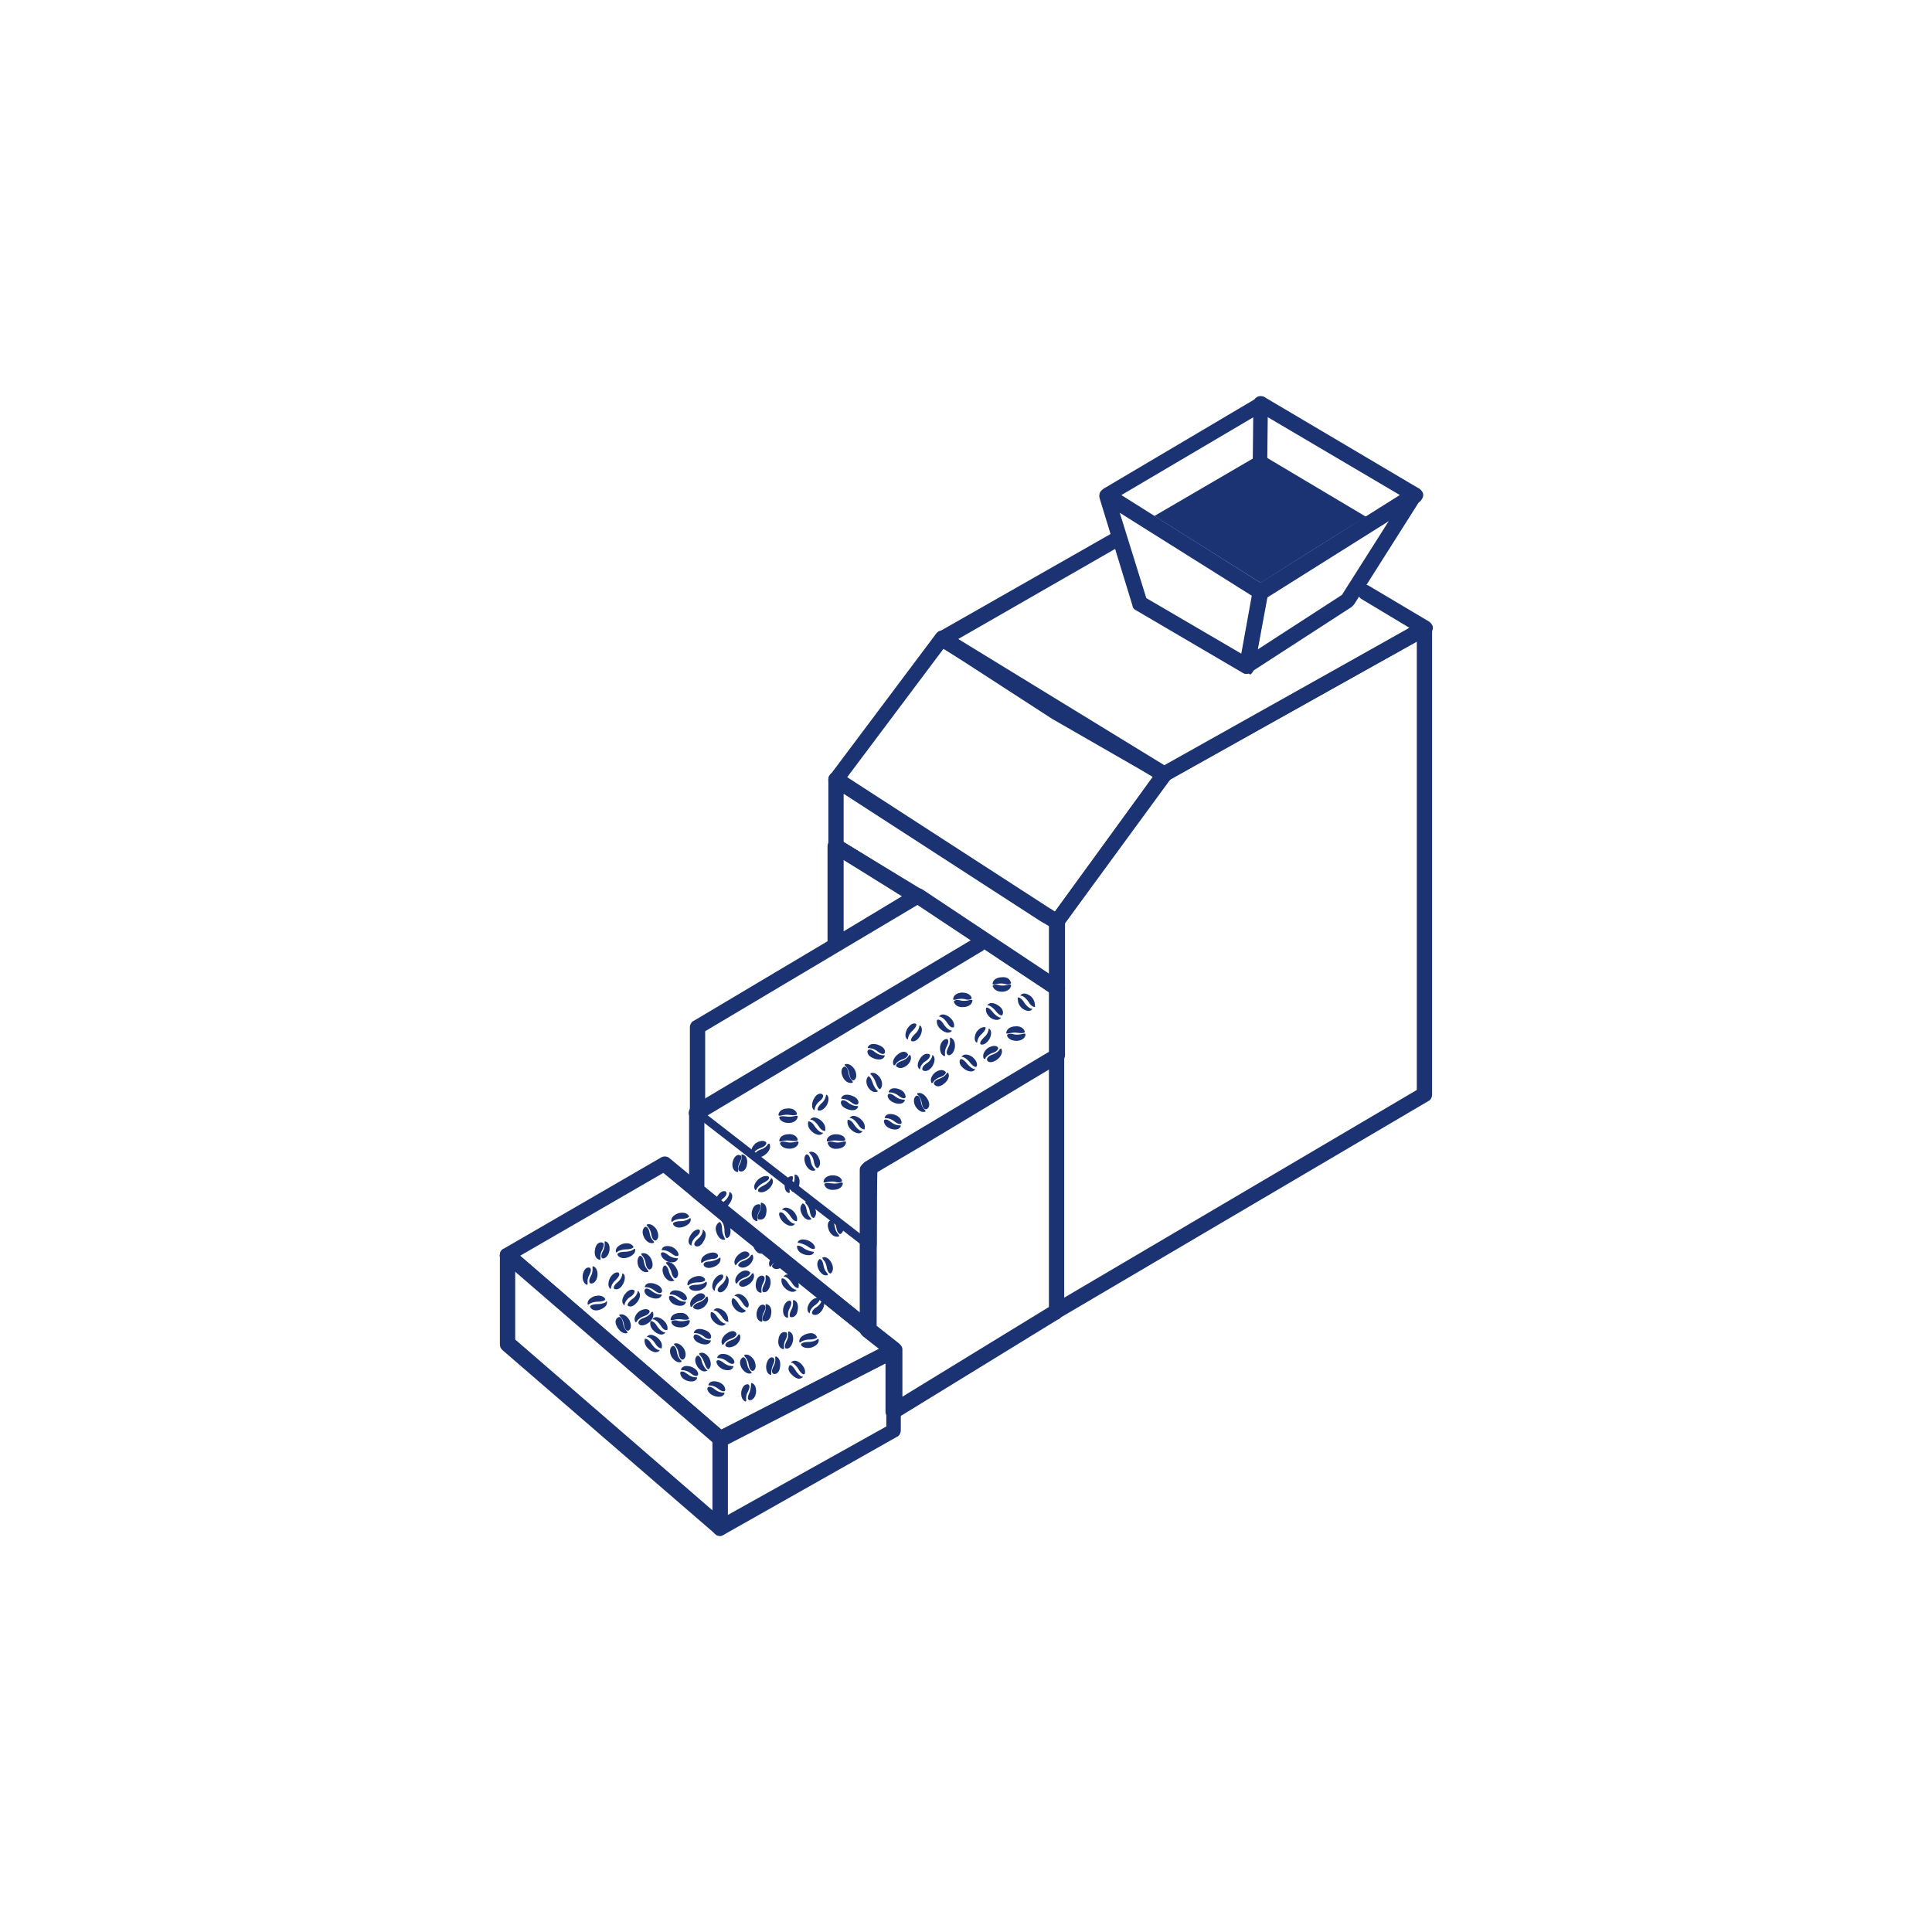 <?xml version="1.0" encoding="utf-8"?>
<!-- Generator: Adobe Illustrator 25.2.1, SVG Export Plug-In . SVG Version: 6.00 Build 0)  -->
<svg version="1.1" id="圖層_1" xmlns="http://www.w3.org/2000/svg" xmlns:xlink="http://www.w3.org/1999/xlink" x="0px" y="0px"
	 viewBox="0 0 240 240" style="enable-background:new 0 0 240 240;" xml:space="preserve">
<style type="text/css">
	.st0{fill:#1B3372;}
</style>
<g>
	<g>
		<path class="st0" d="M156.6,74.5c-0.2,0-0.3-0.1-0.5-0.2l-19.1-12c-0.3-0.2-0.4-0.5-0.4-0.8c0-0.3,0.2-0.6,0.5-0.8l19.1-11.3
			c0.3-0.2,0.7-0.2,1,0l19.1,11.3c0.3,0.2,0.5,0.5,0.5,0.8c0,0.3-0.2,0.6-0.4,0.8l-19.1,12C156.9,74.5,156.8,74.5,156.6,74.5z
			 M139.3,61.5l17.3,10.9l17.3-10.9l-17.3-10.2L139.3,61.5z"/>
	</g>
	<g>
		<path class="st0" d="M154.9,83.7c-0.2,0-0.3,0-0.5-0.1l-13.3-7.8c-0.2-0.1-0.4-0.3-0.4-0.5l-4.1-13.4c-0.1-0.4,0-0.8,0.3-1
			c0.3-0.2,0.8-0.3,1.1,0l19.1,12c0.3,0.2,0.5,0.6,0.4,1l-1.7,9.2c-0.1,0.3-0.3,0.6-0.5,0.7C155.1,83.6,155,83.7,154.9,83.7z
			 M142.4,74.3l11.8,6.9l1.3-7.2l-16.4-10.3L142.4,74.3z"/>
	</g>
	<g>
		<path class="st0" d="M154.9,83.7c-0.2,0-0.4,0-0.5-0.2c-0.3-0.2-0.5-0.6-0.4-1l1.7-9.2c0.1-0.3,0.2-0.5,0.4-0.6l19.1-12
			c0.4-0.2,0.9-0.2,1.2,0.1c0.3,0.3,0.4,0.8,0.1,1.2l-8.3,13.1c-0.1,0.1-0.2,0.2-0.3,0.3l-12.5,8.1C155.2,83.6,155,83.7,154.9,83.7z
			 M157.4,74.1l-1.2,6.6l10.5-6.8l5.9-9.3L157.4,74.1z"/>
	</g>
	<g>
		<path class="st0" d="M144.6,97.1c-0.2,0-0.3,0-0.5-0.1l-13.4-7.7l-14.2-9.2c-0.3-0.2-0.4-0.5-0.4-0.8c0-0.3,0.2-0.6,0.5-0.8
			l21.6-12.3c0.5-0.3,1-0.1,1.3,0.3c0.3,0.5,0.1,1-0.3,1.3l-20.2,11.6l12.9,8.4l12.8,7.4L175.1,78l-6-3.6c-0.4-0.3-0.6-0.8-0.3-1.3
			c0.3-0.4,0.9-0.6,1.3-0.3l7.4,4.4c0.3,0.2,0.5,0.5,0.5,0.8c0,0.3-0.2,0.6-0.4,0.8L145.1,97C144.9,97.1,144.8,97.1,144.6,97.1z"/>
	</g>
	<g>
		<path class="st0" d="M131.3,115.5c-0.2,0-0.4-0.1-0.5-0.2l-27.5-17.7c-0.2-0.1-0.4-0.4-0.4-0.6c0-0.3,0-0.5,0.2-0.7l13.2-17.6
			c0.3-0.4,0.8-0.5,1.3-0.2l27.6,16.9c0.2,0.1,0.4,0.4,0.4,0.6s0,0.5-0.2,0.8L132,115.1C131.8,115.4,131.5,115.5,131.3,115.5z
			 M105.2,96.6l25.8,16.7l12.2-16.8l-26-15.9L105.2,96.6z"/>
	</g>
	<g>
		<path class="st0" d="M112,111.1c-0.2,0-0.3-0.1-0.5-0.1l-8.2-5.1c-0.3-0.2-0.4-0.5-0.4-0.8c0-0.2,0-0.3,0.1-0.5
			c0.3-0.4,0.9-0.6,1.3-0.3l8.2,5.1c0.3,0.2,0.4,0.5,0.4,0.8c0,0.2-0.1,0.3-0.1,0.5C112.6,110.9,112.3,111.1,112,111.1z"/>
	</g>
	<g>
		<path class="st0" d="M131.3,163.9c-0.2,0-0.3,0-0.5-0.1c-0.3-0.2-0.5-0.5-0.5-0.8v-48.4c0-0.2,0.1-0.4,0.2-0.6l13.4-18.4
			c0.1-0.1,0.2-0.2,0.3-0.3l32.3-18.1c0.1-0.1,0.3-0.1,0.5-0.1h0c0.5,0,0.9,0.4,0.9,0.9v58c0,0.3-0.2,0.7-0.5,0.8l-45.7,26.9
			C131.6,163.9,131.4,163.9,131.3,163.9z M132.2,114.8v46.4l43.8-25.8V79.7l-30.8,17.2L132.2,114.8z"/>
	</g>
	<g>
		<path class="st0" d="M131.3,123.8c-0.2,0-0.4-0.1-0.5-0.2l-17.3-11.5l-10.1-6.2c-0.3-0.2-0.5-0.5-0.5-0.8v-8.3
			c0-0.3,0.2-0.7,0.5-0.8c0.3-0.2,0.7-0.2,1,0l25.8,16.7l1.6,1c0.3,0.2,0.5,0.5,0.5,0.8v8.3c0,0.3-0.2,0.7-0.5,0.8
			C131.6,123.8,131.4,123.8,131.3,123.8z M104.8,104.6l9.7,5.9l15.9,10.6v-6l-1.2-0.7c0,0,0,0,0,0l-24.4-15.8V104.6z"/>
	</g>
	<g>
		<path class="st0" d="M103.8,118.3c-0.2,0-0.3,0-0.5-0.1c-0.3-0.2-0.5-0.5-0.5-0.8v-12.3c0-0.3,0.2-0.7,0.5-0.8
			c0.3-0.2,0.7-0.2,1,0l10.1,6.2c0.3,0.2,0.5,0.5,0.4,0.8c0,0.3-0.2,0.6-0.5,0.8l-10.1,6C104.2,118.2,104,118.3,103.8,118.3z
			 M104.8,106.8v8.9l7.3-4.4L104.8,106.8z"/>
	</g>
	<g>
		<path class="st0" d="M113.9,112.3c-0.2,0-0.3-0.1-0.5-0.1l-1.9-1.2c-0.3-0.2-0.4-0.5-0.4-0.8c0-0.2,0.1-0.3,0.1-0.5
			c0.3-0.4,0.9-0.6,1.3-0.3l1.9,1.2c0.3,0.2,0.4,0.5,0.4,0.8c0,0.2-0.1,0.3-0.1,0.5C114.6,112.1,114.2,112.3,113.9,112.3z"/>
	</g>
	<g>
		<path class="st0" d="M107.9,155.6c-0.5,0-0.9-0.4-0.9-0.9v-9.6c0-0.3,0.2-0.6,0.5-0.8l22.9-13.7v-7.3l-16.4-10.9l-26.4,15.7v10.1
			c0,0.5-0.4,0.9-1,0.9c-0.5,0-0.9-0.4-0.9-0.9v-10.6c0-0.3,0.2-0.7,0.5-0.8l27.4-16.3c0.3-0.2,0.7-0.2,1,0l17.3,11.5
			c0.3,0.2,0.4,0.5,0.4,0.8v8.3c0,0.3-0.2,0.6-0.5,0.8l-22.9,13.7v9C108.9,155.2,108.4,155.6,107.9,155.6z"/>
	</g>
	<g>
		<path class="st0" d="M89.5,190.8c-0.2,0-0.5-0.1-0.6-0.2l-26.5-22.9c-0.2-0.2-0.3-0.4-0.3-0.7v-11c0-0.4,0.2-0.7,0.6-0.9
			s0.7-0.1,1,0.1L90.1,178c0.2,0.2,0.3,0.4,0.3,0.7v11.1c0,0.4-0.2,0.7-0.6,0.9C89.8,190.7,89.6,190.8,89.5,190.8z M64,166.4
			l24.6,21.3v-8.6L64,157.9C64,157.9,64,166.4,64,166.4z"/>
	</g>
	<g>
		<path class="st0" d="M111,176.3c-0.2,0-0.3,0-0.5-0.1c-0.3-0.2-0.5-0.5-0.5-0.8v-7.2l-2.8-2.2c-0.2-0.2-0.4-0.4-0.4-0.7v-20
			c0-0.3,0.2-0.6,0.5-0.8l23.3-13.9c0.3-0.2,0.7-0.2,1,0s0.5,0.5,0.5,0.8V163c0,0.3-0.2,0.6-0.5,0.8l-20.2,12.4
			C111.4,176.2,111.2,176.3,111,176.3z M108.9,164.7l2.8,2.2c0.2,0.2,0.4,0.4,0.4,0.7v5.9l18.3-11.2v-29.5l-15.8,9.5l0,0l-5.6,3.3
			C108.9,145.7,108.9,164.7,108.9,164.7z M114,141.5L114,141.5L114,141.5z"/>
	</g>
	<g>
		<path class="st0" d="M107.9,166.1c-0.2,0-0.4-0.1-0.6-0.2l-21.4-17.3c-0.2-0.2-0.3-0.4-0.3-0.7v-9.6c0-0.5,0.4-0.9,1-0.9
			c0.5,0,0.9,0.4,0.9,0.9v9.1l19.5,15.8v-8.5c0-0.5,0.4-0.9,0.9-0.9c0.5,0,0.9,0.4,0.9,0.9v10.5c0,0.4-0.2,0.7-0.5,0.9
			C108.2,166.1,108.1,166.1,107.9,166.1z"/>
	</g>
	<g>
		<path class="st0" d="M89.5,179.7c-0.2,0-0.5-0.1-0.6-0.2l-26.5-22.9c-0.2-0.2-0.4-0.5-0.3-0.8c0-0.3,0.2-0.6,0.5-0.7l19.5-11.3
			c0.3-0.2,0.8-0.2,1.1,0.1l8.1,6.7l17.3,13.9l0,0l3.1,2.5c0.2,0.2,0.4,0.5,0.3,0.8c0,0.3-0.2,0.6-0.5,0.8l-21.6,11.1
			C89.8,179.7,89.6,179.7,89.5,179.7z M64.6,156l25,21.6l19.7-10.1L90,152l-7.6-6.3L64.6,156z"/>
	</g>
	<g>
		<path class="st0" d="M89.5,190.8c-0.2,0-0.3,0-0.5-0.1c-0.3-0.2-0.5-0.5-0.5-0.8v-11.1c0-0.4,0.2-0.7,0.5-0.9l18.4-9.4l0,0
			l3.1-1.6c0.3-0.1,0.7-0.1,0.9,0s0.5,0.5,0.5,0.8v10c0,0.3-0.2,0.7-0.5,0.8L90,190.6C89.8,190.7,89.6,190.8,89.5,190.8z
			 M90.4,179.3v8.9l19.7-11v-7.9L90.4,179.3z"/>
	</g>
	<g>
		<path class="st0" d="M86.5,139.2c-0.3,0-0.6-0.2-0.8-0.5c-0.3-0.4-0.1-1,0.3-1.3l35.1-20.9c0.4-0.3,1-0.1,1.3,0.3
			c0.3,0.4,0.1,1-0.3,1.3L87,139.1C86.9,139.2,86.7,139.2,86.5,139.2z"/>
	</g>
	<g>
		<path class="st0" d="M156.5,60.4C156.5,60.4,156.5,60.4,156.5,60.4c-0.5,0-1-0.4-0.9-1l0.1-9.3c0-0.5,0.4-0.9,0.9-0.9c0,0,0,0,0,0
			c0.5,0,0.9,0.4,0.9,1l-0.1,9.3C157.5,60,157,60.4,156.5,60.4z"/>
	</g>
	<g>
		<path class="st0" d="M156.6,56.4l-13.2,7.7l13.2,8.3c0,0,10.4-6.6,13.1-8.2L156.6,56.4z"/>
	</g>
	<g>
		<g>
			<g>
				<path class="st0" d="M124.5,123.2c0,0,1,0,1.1-0.8c0-0.1-0.1-0.1-0.2-0.1c-0.1,0-0.6,0.2-1.2,0.1c-0.6-0.2-0.9,0-0.9,0.1
					C123.4,122.7,123.6,123.2,124.5,123.2z"/>
			</g>
			<g>
				<path class="st0" d="M124.4,121.4c0,0-1,0-1.1,0.8c0,0.1,0.1,0.1,0.2,0.1c0.1,0,0.6-0.2,1.2-0.1c0.6,0.2,0.9,0,0.9-0.1
					C125.5,121.8,125.3,121.3,124.4,121.4z"/>
			</g>
		</g>
		<g>
			<g>
				<path class="st0" d="M98.1,142.7c0,0,1,0,1.1-0.8c0-0.1-0.1-0.1-0.2-0.1c-0.1,0-0.5,0.2-1.2,0.1c-0.6-0.2-0.9,0-0.9,0.1
					C96.9,142.2,97.2,142.7,98.1,142.7z"/>
			</g>
			<g>
				<path class="st0" d="M97.9,140.9c0,0-1,0-1.1,0.8c0,0.1,0.1,0.1,0.2,0.1c0.1,0,0.5-0.2,1.2-0.1c0.6,0.1,0.9,0,0.9-0.1
					C99.1,141.4,98.8,140.8,97.9,140.9z"/>
			</g>
		</g>
		<g>
			<g>
				<path class="st0" d="M128.1,123.8c0,0-0.8-0.7-1.3-0.2c-0.1,0.1,0,0.1,0.1,0.1s0.5,0.2,0.9,0.8c0.3,0.5,0.6,0.6,0.8,0.6
					C128.5,125,128.7,124.4,128.1,123.8z"/>
			</g>
			<g>
				<path class="st0" d="M126.9,125.2c0,0,0.8,0.7,1.3,0.2c0.1-0.1,0-0.1-0.1-0.1s-0.5-0.2-0.9-0.8c-0.3-0.5-0.6-0.6-0.8-0.6
					C126.5,124.1,126.3,124.6,126.9,125.2z"/>
			</g>
		</g>
		<g>
			<g>
				<path class="st0" d="M102,139.2c0,0-0.8-0.7-1.3-0.2c-0.1,0.1,0,0.1,0.1,0.1c0.1,0,0.5,0.2,0.9,0.8c0.3,0.5,0.6,0.6,0.8,0.6
					C102.5,140.4,102.7,139.8,102,139.2z"/>
			</g>
			<g>
				<path class="st0" d="M100.9,140.6c0,0,0.8,0.7,1.3,0.2c0.1-0.1,0-0.1-0.1-0.1c-0.1,0-0.5-0.2-0.9-0.8c-0.3-0.5-0.6-0.6-0.8-0.6
					C100.4,139.5,100.2,140,100.9,140.6z"/>
			</g>
		</g>
		<g>
			<g>
				<path class="st0" d="M118.6,130.2c0,0,0.2-1-0.5-1.3c-0.1,0-0.1,0.1-0.1,0.1c0,0.1,0.1,0.6-0.2,1.1c-0.3,0.6-0.2,0.8-0.1,0.9
					C117.8,131.2,118.4,131.1,118.6,130.2z"/>
			</g>
			<g>
				<path class="st0" d="M116.8,129.9c0,0-0.2,1,0.5,1.3c0.1,0,0.1-0.1,0.1-0.1c0-0.1-0.1-0.6,0.2-1.1c0.3-0.6,0.2-0.8,0.1-0.9
					S117,129.1,116.8,129.9z"/>
			</g>
		</g>
		<g>
			<g>
				<path class="st0" d="M126.3,129.3c0,0,1,0,1.1-0.8c0-0.1-0.1-0.1-0.2-0.1c-0.1,0-0.6,0.2-1.2,0.1c-0.6-0.2-0.9,0-0.9,0.1
					C125.1,128.8,125.4,129.3,126.3,129.3z"/>
			</g>
			<g>
				<path class="st0" d="M126.1,127.5c0,0-1,0-1.1,0.8c0,0.1,0.1,0.1,0.2,0.1c0.1,0,0.6-0.2,1.2-0.1c0.6,0.1,0.9,0,0.9-0.1
					C127.3,128,127,127.4,126.1,127.5z"/>
			</g>
		</g>
		<g>
			<g>
				<path class="st0" d="M106.9,139c0,0-0.8-0.7-1.3-0.2c-0.1,0.1,0,0.1,0.1,0.1c0.1,0,0.5,0.2,0.9,0.8c0.3,0.5,0.6,0.6,0.8,0.6
					C107.4,140.1,107.6,139.6,106.9,139z"/>
			</g>
			<g>
				<path class="st0" d="M105.8,140.4c0,0,0.8,0.7,1.3,0.2c0.1-0.1,0-0.1-0.1-0.1c-0.1,0-0.5-0.2-0.9-0.8c-0.3-0.5-0.6-0.6-0.8-0.6
					C105.3,139.2,105.1,139.8,105.8,140.4z"/>
			</g>
		</g>
		<g>
			<g>
				<path class="st0" d="M104,142.7c0,0,1,0,1.1-0.8c0-0.1-0.1-0.1-0.2-0.1c-0.1,0-0.6,0.2-1.2,0.1c-0.6-0.2-0.9,0-0.9,0.1
					C102.9,142.2,103.1,142.8,104,142.7z"/>
			</g>
			<g>
				<path class="st0" d="M103.8,140.9c0,0-1,0-1.1,0.8c0,0.1,0.1,0.1,0.2,0.1c0.1,0,0.5-0.2,1.2-0.1c0.6,0.1,0.9,0,0.9-0.1
					C105,141.4,104.8,140.9,103.8,140.9z"/>
			</g>
		</g>
		<g>
			<g>
				<path class="st0" d="M98,139.5c0,0,1,0,1.1-0.8c0-0.1-0.1-0.1-0.2-0.1c-0.1,0-0.6,0.2-1.2,0.1c-0.6-0.1-0.9,0-0.9,0.1
					C96.8,139,97.1,139.5,98,139.5z"/>
			</g>
			<g>
				<path class="st0" d="M97.8,137.7c0,0-1,0-1.1,0.8c0,0.1,0.1,0.1,0.2,0.1c0.1,0,0.6-0.2,1.2-0.1c0.6,0.1,0.9,0,0.9-0.1
					C99,138.2,98.7,137.6,97.8,137.7z"/>
			</g>
		</g>
		<g>
			<g>
				<path class="st0" d="M103.6,147.8c0,0,1,0,1.1-0.8c0-0.1-0.1-0.1-0.2-0.1c-0.1,0-0.5,0.2-1.2,0.1c-0.6-0.1-0.9,0-0.9,0.1
					C102.4,147.3,102.7,147.9,103.6,147.8z"/>
			</g>
			<g>
				<path class="st0" d="M103.4,146c0,0-1,0-1.1,0.8c0,0.1,0.1,0.1,0.2,0.1c0.1,0,0.6-0.2,1.2-0.1c0.6,0.2,0.9,0,0.9-0.1
					C104.6,146.5,104.3,146,103.4,146z"/>
			</g>
		</g>
		<g>
			<g>
				<path class="st0" d="M119.7,125.1c0,0,1,0,1.1-0.8c0-0.1-0.1-0.1-0.2-0.1c-0.1,0-0.6,0.2-1.2,0.1c-0.6-0.2-0.9,0-0.9,0.1
					C118.5,124.6,118.8,125.2,119.7,125.1z"/>
			</g>
			<g>
				<path class="st0" d="M119.5,123.3c0,0-1,0-1.1,0.8c0,0.1,0.1,0.1,0.2,0.1c0.1,0,0.6-0.2,1.2-0.1c0.6,0.2,0.9,0,0.9-0.1
					C120.7,123.8,120.4,123.3,119.5,123.3z"/>
			</g>
		</g>
		<g>
			<g>
				<path class="st0" d="M116.9,127.9c0,0,0.8,0.7,1.3,0.2c0.1-0.1,0-0.1-0.1-0.1s-0.5-0.2-0.9-0.8c-0.3-0.5-0.6-0.6-0.8-0.5
					C116.4,126.7,116.2,127.3,116.9,127.9z"/>
			</g>
			<g>
				<path class="st0" d="M118,126.4c0,0-0.8-0.7-1.3-0.2c-0.1,0.1,0,0.1,0.1,0.1s0.5,0.2,0.9,0.8c0.3,0.5,0.6,0.6,0.8,0.5
					C118.5,127.6,118.7,127,118,126.4z"/>
			</g>
		</g>
		<g>
			<g>
				<path class="st0" d="M124,124.9c0,0-0.8-0.6-1.3-0.1c-0.1,0.1,0,0.1,0.1,0.1s0.5,0.2,0.9,0.7c0.4,0.5,0.7,0.6,0.8,0.5
					C124.6,126,124.8,125.4,124,124.9z"/>
			</g>
			<g>
				<path class="st0" d="M123,126.4c0,0,0.8,0.6,1.3,0.1c0.1-0.1,0-0.1-0.1-0.1s-0.5-0.2-0.9-0.7c-0.4-0.5-0.7-0.6-0.8-0.5
					C122.5,125.2,122.3,125.8,123,126.4z"/>
			</g>
		</g>
		<g>
			<g>
				<path class="st0" d="M120.8,131.3c0,0-0.8-0.6-1.3-0.1c-0.1,0.1,0,0.1,0.1,0.1c0.1,0,0.5,0.2,0.9,0.7c0.4,0.5,0.7,0.6,0.8,0.5
					C121.4,132.4,121.5,131.9,120.8,131.3z"/>
			</g>
			<g>
				<path class="st0" d="M119.8,132.8c0,0,0.8,0.6,1.3,0.1c0.1-0.1,0-0.1-0.1-0.1c-0.1,0-0.5-0.2-0.9-0.7c-0.4-0.5-0.7-0.6-0.8-0.5
					C119.2,131.7,119,132.2,119.8,132.8z"/>
			</g>
		</g>
		<g>
			<g>
				<path class="st0" d="M122.9,129.1c0,0,0.5-0.9,0-1.3c-0.1,0-0.1,0-0.1,0.1c0,0.1-0.1,0.6-0.6,1c-0.4,0.4-0.5,0.7-0.4,0.8
					C121.8,129.8,122.4,129.9,122.9,129.1z"/>
			</g>
			<g>
				<path class="st0" d="M121.3,128.2c0,0-0.5,0.9,0,1.3c0.1,0,0.1,0,0.1-0.1c0-0.1,0.1-0.6,0.6-1c0.4-0.4,0.5-0.7,0.4-0.8
					C122.3,127.6,121.8,127.5,121.3,128.2z"/>
			</g>
		</g>
		<g>
			<g>
				<path class="st0" d="M102.7,137.3c0,0,0.5-0.9,0-1.3c-0.1,0-0.1,0-0.1,0.1s-0.1,0.6-0.6,1c-0.4,0.4-0.5,0.7-0.4,0.8
					C101.6,138,102.2,138.1,102.7,137.3z"/>
			</g>
			<g>
				<path class="st0" d="M101.1,136.5c0,0-0.5,0.9,0,1.4c0.1,0,0.1,0,0.1-0.1c0-0.1,0.1-0.6,0.6-1c0.5-0.4,0.5-0.7,0.4-0.8
					C102.1,135.8,101.5,135.7,101.1,136.5z"/>
			</g>
		</g>
		<g>
			<g>
				<path class="st0" d="M114.3,128.7c0,0,0.5-0.9,0-1.3c-0.1,0-0.1,0-0.1,0.1c0,0.1-0.1,0.6-0.6,1c-0.4,0.4-0.5,0.7-0.4,0.8
					C113.3,129.4,113.8,129.5,114.3,128.7z"/>
			</g>
			<g>
				<path class="st0" d="M112.7,127.8c0,0-0.5,0.9,0,1.3c0.1,0,0.1,0,0.1-0.1c0-0.1,0.1-0.6,0.6-1c0.4-0.4,0.5-0.7,0.4-0.8
					C113.7,127.1,113.2,127,112.7,127.8z"/>
			</g>
		</g>
		<g>
			<g>
				<path class="st0" d="M105.8,136.1c0,0-1-0.4-1.3,0.3c0,0.1,0,0.1,0.1,0.1s0.6,0,1.1,0.4c0.5,0.4,0.8,0.4,0.9,0.2
					C106.7,137,106.7,136.4,105.8,136.1z"/>
			</g>
			<g>
				<path class="st0" d="M105.3,137.8c0,0,1,0.4,1.3-0.3c0-0.1,0-0.1-0.1-0.1s-0.6,0-1.1-0.4c-0.5-0.4-0.8-0.4-0.9-0.2
					C104.4,136.9,104.4,137.5,105.3,137.8z"/>
			</g>
		</g>
		<g>
			<g>
				<path class="st0" d="M104.7,133.8c0,0,0.4,0.9,1.2,0.7c0.1,0,0-0.1,0-0.2c-0.1-0.1-0.4-0.4-0.5-1s-0.3-0.8-0.5-0.8
					C104.7,132.5,104.3,133,104.7,133.8z"/>
			</g>
			<g>
				<path class="st0" d="M106.2,132.9c0,0-0.5-0.9-1.2-0.7c-0.1,0-0.1,0.1,0,0.2c0.1,0.1,0.4,0.4,0.5,1c0.1,0.6,0.3,0.8,0.5,0.8
					C106.2,134.2,106.6,133.8,106.2,132.9z"/>
			</g>
		</g>
		<g>
			<g>
				<path class="st0" d="M103,152.9c0,0,0.4,0.9,1.2,0.7c0.1,0,0-0.1,0-0.2c-0.1-0.1-0.4-0.4-0.5-1s-0.3-0.8-0.5-0.8
					C103,151.6,102.6,152,103,152.9z"/>
			</g>
			<g>
				<path class="st0" d="M104.6,152c0,0-0.5-0.9-1.2-0.7c-0.1,0-0.1,0.1,0,0.2c0.1,0.1,0.4,0.4,0.5,1c0.1,0.6,0.3,0.8,0.5,0.8
					C104.6,153.2,105,152.8,104.6,152z"/>
			</g>
		</g>
		<g>
			<g>
				<path class="st0" d="M114.3,131.5c0,0-0.6,0.8-0.1,1.3c0.1,0.1,0.1,0,0.1-0.1c0-0.1,0.2-0.6,0.7-0.9s0.6-0.7,0.5-0.8
					C115.4,130.9,114.8,130.7,114.3,131.5z"/>
			</g>
			<g>
				<path class="st0" d="M115.8,132.5c0,0,0.6-0.9,0.1-1.4c-0.1-0.1-0.1,0-0.1,0.1c0,0.1-0.2,0.6-0.7,0.9s-0.6,0.7-0.5,0.8
					C114.7,133.1,115.3,133.2,115.8,132.5z"/>
			</g>
		</g>
		<g>
			<g>
				<path class="st0" d="M109.1,129.8c0,0-1-0.4-1.3,0.3c0,0.1,0,0.1,0.1,0.1s0.6,0,1.1,0.4c0.5,0.4,0.8,0.4,0.9,0.2
					C110,130.7,110,130.1,109.1,129.8z"/>
			</g>
			<g>
				<path class="st0" d="M108.6,131.5c0,0,1,0.4,1.3-0.3c0-0.1,0-0.1-0.1-0.1s-0.6,0-1.1-0.4c-0.5-0.4-0.8-0.4-0.9-0.2
					C107.7,130.6,107.7,131.2,108.6,131.5z"/>
			</g>
		</g>
		<g>
			<g>
				<path class="st0" d="M111.7,135.3c0,0-1-0.4-1.3,0.3c0,0.1,0,0.1,0.1,0.1s0.6,0,1.1,0.4c0.5,0.4,0.8,0.4,0.9,0.2
					C112.5,136.2,112.5,135.6,111.7,135.3z"/>
			</g>
			<g>
				<path class="st0" d="M111.1,137c0,0,1,0.4,1.3-0.3c0-0.1,0-0.1-0.1-0.1s-0.6,0-1.1-0.4c-0.5-0.4-0.8-0.4-0.9-0.2
					C110.2,136.1,110.3,136.7,111.1,137z"/>
			</g>
		</g>
		<g>
			<g>
				<path class="st0" d="M111.2,138.5c0,0-1-0.4-1.3,0.3c0,0.1,0,0.1,0.1,0.1s0.6,0,1.1,0.4c0.5,0.4,0.8,0.4,0.9,0.2
					C112,139.4,112,138.8,111.2,138.5z"/>
			</g>
			<g>
				<path class="st0" d="M110.6,140.2c0,0,1,0.4,1.3-0.3c0-0.1,0-0.1-0.1-0.1s-0.6,0-1.1-0.4c-0.5-0.4-0.8-0.4-0.9-0.2
					C109.8,139.3,109.8,139.9,110.6,140.2z"/>
			</g>
		</g>
		<g>
			<g>
				<path class="st0" d="M115.2,136.5c0,0-0.5-0.9-1.2-0.7c-0.1,0-0.1,0.1,0,0.2c0.1,0.1,0.4,0.4,0.5,1s0.3,0.8,0.5,0.8
					C115.3,137.8,115.7,137.3,115.2,136.5z"/>
			</g>
			<g>
				<path class="st0" d="M113.7,137.4c0,0,0.5,0.9,1.2,0.7c0.1,0,0.1-0.1,0-0.2c-0.1-0.1-0.4-0.4-0.5-1s-0.3-0.8-0.5-0.8
					C113.7,136.1,113.3,136.6,113.7,137.4z"/>
			</g>
		</g>
		<g>
			<g>
				<path class="st0" d="M107.8,135c0,0,0.5,0.9,1.2,0.6c0.1,0,0.1-0.1,0-0.1c-0.1-0.1-0.4-0.4-0.6-1s-0.4-0.8-0.5-0.8
					C107.8,133.7,107.4,134.2,107.8,135z"/>
			</g>
			<g>
				<path class="st0" d="M109.4,134c0,0-0.5-0.9-1.2-0.7c-0.1,0-0.1,0.1,0,0.2c0.1,0.1,0.4,0.4,0.6,1s0.4,0.8,0.5,0.8
					C109.4,135.3,109.8,134.8,109.4,134z"/>
			</g>
		</g>
		<g>
			<g>
				<path class="st0" d="M82.4,164c0,0-0.8-0.7-1.3-0.2c-0.1,0.1,0,0.1,0.1,0.1c0.1,0,0.5,0.2,0.9,0.8c0.3,0.5,0.6,0.6,0.8,0.5
					C82.9,165.2,83.1,164.6,82.4,164z"/>
			</g>
			<g>
				<path class="st0" d="M81.3,165.4c0,0,0.8,0.7,1.3,0.2c0.1-0.1,0-0.1-0.1-0.1s-0.5-0.2-0.9-0.8c-0.3-0.5-0.6-0.6-0.8-0.6
					C80.8,164.3,80.6,164.8,81.3,165.4z"/>
			</g>
		</g>
		<g>
			<g>
				<path class="st0" d="M77.4,159.5c0,0,0.5-0.9,0-1.3c-0.1,0-0.1,0-0.1,0.1c0,0.1-0.1,0.6-0.6,1c-0.5,0.4-0.5,0.7-0.4,0.8
					C76.4,160.2,77,160.3,77.4,159.5z"/>
			</g>
			<g>
				<path class="st0" d="M75.8,158.7c0,0-0.5,0.9,0,1.4c0.1,0,0.1,0,0.1-0.1c0-0.1,0.1-0.6,0.6-1c0.4-0.4,0.5-0.7,0.4-0.8
					C76.9,158,76.3,157.9,75.8,158.7z"/>
			</g>
		</g>
		<g>
			<g>
				<path class="st0" d="M81.4,159.5c0,0-1-0.4-1.3,0.3c0,0.1,0,0.1,0.1,0.1s0.6,0,1.1,0.4c0.5,0.4,0.8,0.4,0.9,0.2
					C82.3,160.4,82.3,159.8,81.4,159.5z"/>
			</g>
			<g>
				<path class="st0" d="M80.9,161.2c0,0,1,0.4,1.3-0.3c0-0.1,0-0.1-0.1-0.1s-0.6,0-1.1-0.4c-0.5-0.4-0.8-0.4-0.9-0.2
					C80,160.3,80,160.9,80.9,161.2z"/>
			</g>
		</g>
		<g>
			<g>
				<path class="st0" d="M79.3,157.3c0,0,0.4,0.9,1.2,0.7c0.1,0,0-0.1,0-0.2c-0.1-0.1-0.4-0.4-0.5-1s-0.3-0.8-0.5-0.8
					C79.4,156,79,156.5,79.3,157.3z"/>
			</g>
			<g>
				<path class="st0" d="M80.9,156.4c0,0-0.4-0.9-1.2-0.7c-0.1,0,0,0.1,0,0.2c0.1,0.1,0.4,0.4,0.5,1s0.3,0.8,0.5,0.8
					C80.9,157.7,81.3,157.3,80.9,156.4z"/>
			</g>
		</g>
		<g>
			<g>
				<path class="st0" d="M80,153.7c0,0,0.4,0.9,1.2,0.7c0.1,0,0-0.1,0-0.2c-0.1-0.1-0.4-0.4-0.5-1s-0.3-0.8-0.5-0.8
					C80,152.4,79.6,152.9,80,153.7z"/>
			</g>
			<g>
				<path class="st0" d="M81.6,152.8c0,0-0.5-0.9-1.2-0.7c-0.1,0-0.1,0.1,0,0.2c0.1,0.1,0.4,0.4,0.5,1c0.1,0.6,0.3,0.8,0.5,0.8
					C81.6,154.1,82,153.7,81.6,152.8z"/>
			</g>
		</g>
		<g>
			<g>
				<path class="st0" d="M83.5,154.9c0,0-1-0.4-1.3,0.3c0,0.1,0,0.1,0.1,0.1s0.6,0,1.1,0.4c0.5,0.4,0.8,0.4,0.9,0.2
					C84.3,155.9,84.3,155.3,83.5,154.9z"/>
			</g>
			<g>
				<path class="st0" d="M82.9,156.7c0,0,1,0.4,1.3-0.3c0-0.1,0-0.1-0.1-0.1s-0.6,0-1.1-0.4c-0.5-0.4-0.8-0.4-0.9-0.2
					C82.1,155.8,82.1,156.3,82.9,156.7z"/>
			</g>
		</g>
		<g>
			<g>
				<path class="st0" d="M82.5,158.5c0,0,0.5,0.9,1.2,0.6c0.1,0,0.1-0.1,0-0.1c-0.1-0.1-0.4-0.4-0.6-1c-0.1-0.6-0.4-0.8-0.5-0.8
					C82.4,157.2,82.1,157.7,82.5,158.5z"/>
			</g>
			<g>
				<path class="st0" d="M84,157.5c0,0-0.5-0.9-1.2-0.7c-0.1,0-0.1,0.1,0,0.2c0.1,0.1,0.4,0.4,0.6,1c0.1,0.6,0.4,0.8,0.5,0.8
					C84.1,158.8,84.5,158.3,84,157.5z"/>
			</g>
		</g>
		<g>
			<g>
				<path class="st0" d="M111.5,131c0,0-0.8,0.6-0.5,1.3c0,0.1,0.1,0,0.2,0c0-0.1,0.3-0.5,0.9-0.7c0.6-0.2,0.7-0.5,0.7-0.6
					C112.7,130.7,112.2,130.4,111.5,131z"/>
			</g>
			<g>
				<path class="st0" d="M112.6,132.4c0,0,0.8-0.6,0.5-1.3c0-0.1-0.1,0-0.2,0c0,0.1-0.3,0.5-0.9,0.7c-0.6,0.2-0.7,0.5-0.7,0.6
					C111.4,132.6,111.9,132.9,112.6,132.4z"/>
			</g>
		</g>
		<g>
			<g>
				<path class="st0" d="M84.5,160.4c0,0-1-0.4-1.3,0.3c0,0.1,0,0.1,0.1,0.1s0.6,0,1.1,0.4c0.5,0.4,0.8,0.4,0.9,0.2
					C85.4,161.3,85.3,160.7,84.5,160.4z"/>
			</g>
			<g>
				<path class="st0" d="M83.9,162.1c0,0,1,0.4,1.3-0.3c0-0.1,0-0.1-0.1-0.1s-0.6,0-1.1-0.4c-0.5-0.4-0.8-0.4-0.9-0.2
					C83.1,161.2,83.1,161.8,83.9,162.1z"/>
			</g>
		</g>
		<g>
			<g>
				<path class="st0" d="M86.3,161c0,0-0.8,0.6-0.5,1.3c0,0.1,0.1,0,0.2,0c0-0.1,0.3-0.5,0.9-0.7c0.6-0.2,0.7-0.5,0.7-0.6
					C87.5,160.7,87,160.4,86.3,161z"/>
			</g>
			<g>
				<path class="st0" d="M87.4,162.4c0,0,0.8-0.6,0.5-1.3c0-0.1-0.1,0-0.2,0c0,0.1-0.3,0.5-0.9,0.7c-0.6,0.2-0.7,0.5-0.7,0.6
					C86.2,162.6,86.7,162.9,87.4,162.4z"/>
			</g>
		</g>
		<g>
			<g>
				<path class="st0" d="M81.7,166.2c0,0-0.8-0.7-1.3-0.2c-0.1,0.1,0,0.1,0.1,0.1s0.5,0.2,0.9,0.8c0.3,0.5,0.6,0.6,0.8,0.6
					C82.2,167.3,82.4,166.8,81.7,166.2z"/>
			</g>
			<g>
				<path class="st0" d="M80.6,167.6c0,0,0.8,0.7,1.3,0.2c0.1-0.1,0-0.1-0.1-0.1s-0.5-0.2-0.9-0.8c-0.3-0.5-0.6-0.6-0.8-0.6
					C80.1,166.4,79.9,167,80.6,167.6z"/>
			</g>
		</g>
		<g>
			<g>
				<path class="st0" d="M84.6,164.9c0,0,1,0,1.1-0.8c0-0.1-0.1-0.1-0.2-0.1c-0.1,0-0.6,0.2-1.2,0.1c-0.6-0.2-0.9,0-0.9,0.1
					C83.4,164.4,83.6,164.9,84.6,164.9z"/>
			</g>
			<g>
				<path class="st0" d="M84.4,163.1c0,0-1,0-1.1,0.8c0,0.1,0.1,0.1,0.2,0.1c0.1,0,0.5-0.2,1.2-0.1c0.6,0.1,0.9,0,0.9-0.1
					C85.5,163.6,85.3,163,84.4,163.1z"/>
			</g>
		</g>
		<g>
			<g>
				<path class="st0" d="M85.9,169.8c0,0-1-0.4-1.3,0.3c0,0.1,0,0.1,0.1,0.1s0.6,0,1.1,0.4c0.5,0.4,0.8,0.4,0.9,0.2
					C86.8,170.7,86.7,170.1,85.9,169.8z"/>
			</g>
			<g>
				<path class="st0" d="M85.3,171.5c0,0,1,0.4,1.3-0.3c0-0.1,0-0.1-0.1-0.1s-0.6,0-1.1-0.4c-0.5-0.4-0.8-0.4-0.9-0.2
					C84.5,170.6,84.5,171.2,85.3,171.5z"/>
			</g>
		</g>
		<g>
			<g>
				<path class="st0" d="M83.4,168.5c0,0,0.5,0.9,1.2,0.7c0.1,0,0.1-0.1,0-0.2c-0.1-0.1-0.4-0.4-0.5-1c-0.1-0.6-0.3-0.8-0.5-0.8
					C83.4,167.2,83,167.7,83.4,168.5z"/>
			</g>
			<g>
				<path class="st0" d="M85,167.6c0,0-0.5-0.9-1.2-0.7c-0.1,0-0.1,0.1,0,0.2c0.1,0.1,0.4,0.4,0.5,1c0.1,0.6,0.3,0.8,0.5,0.8
					C85,168.9,85.4,168.4,85,167.6z"/>
			</g>
		</g>
		<g>
			<g>
				<path class="st0" d="M100.6,161.8c0,0-0.6,0.8-0.1,1.3c0.1,0.1,0.1,0,0.1-0.1c0-0.1,0.2-0.6,0.7-0.9c0.5-0.4,0.6-0.7,0.5-0.8
					C101.7,161.2,101.1,161.1,100.6,161.8z"/>
			</g>
			<g>
				<path class="st0" d="M102.1,162.8c0,0,0.6-0.9,0.1-1.4c-0.1-0.1-0.1,0-0.1,0.1c0,0.1-0.2,0.6-0.7,0.9s-0.6,0.7-0.5,0.8
					C101,163.4,101.6,163.5,102.1,162.8z"/>
			</g>
		</g>
		<g>
			<g>
				<path class="st0" d="M87.5,165.2c0,0-1-0.4-1.3,0.3c0,0.1,0,0.1,0.1,0.1s0.6,0,1.1,0.4c0.5,0.4,0.8,0.4,0.9,0.2
					C88.4,166.1,88.4,165.5,87.5,165.2z"/>
			</g>
			<g>
				<path class="st0" d="M87,166.9c0,0,1,0.4,1.3-0.3c0-0.1,0-0.1-0.1-0.1s-0.6,0-1.1-0.4c-0.5-0.4-0.8-0.4-0.9-0.2
					C86.1,166,86.1,166.6,87,166.9z"/>
			</g>
		</g>
		<g>
			<g>
				<path class="st0" d="M90.4,168.3c0,0-1-0.4-1.3,0.3c0,0.1,0,0.1,0.1,0.1s0.6,0,1.1,0.4c0.5,0.4,0.8,0.4,0.9,0.2
					C91.3,169.2,91.2,168.7,90.4,168.3z"/>
			</g>
			<g>
				<path class="st0" d="M89.8,170.1c0,0,1,0.4,1.3-0.3c0-0.1,0-0.1-0.1-0.1s-0.6,0-1.1-0.4c-0.5-0.4-0.8-0.4-0.9-0.2
					C89,169.2,89,169.7,89.8,170.1z"/>
			</g>
		</g>
		<g>
			<g>
				<path class="st0" d="M89.3,171.7c0,0-1-0.4-1.3,0.3c0,0.1,0,0.1,0.1,0.1s0.6,0,1.1,0.4c0.5,0.4,0.8,0.4,0.9,0.2
					C90.1,172.6,90.1,172,89.3,171.7z"/>
			</g>
			<g>
				<path class="st0" d="M88.7,173.4c0,0,1,0.4,1.3-0.3c0-0.1,0-0.1-0.1-0.1s-0.6,0-1.1-0.4c-0.5-0.4-0.8-0.4-0.9-0.2
					C87.8,172.5,87.9,173.1,88.7,173.4z"/>
			</g>
		</g>
		<g>
			<g>
				<path class="st0" d="M93.7,169c0,0-0.5-0.9-1.2-0.7c-0.1,0,0,0.1,0,0.2c0.1,0.1,0.4,0.4,0.5,1c0.1,0.6,0.3,0.8,0.5,0.8
					C93.7,170.3,94.1,169.9,93.7,169z"/>
			</g>
			<g>
				<path class="st0" d="M92.1,169.9c0,0,0.5,0.9,1.2,0.7c0.1,0,0.1-0.1,0-0.2c-0.1-0.1-0.4-0.4-0.5-1s-0.3-0.8-0.5-0.8
					C92.1,168.7,91.7,169.1,92.1,169.9z"/>
			</g>
		</g>
		<g>
			<g>
				<path class="st0" d="M86.6,169.7c0,0,0.5,0.9,1.2,0.6c0.1,0,0.1-0.1,0-0.1c-0.1-0.1-0.4-0.4-0.6-1c-0.1-0.6-0.4-0.8-0.5-0.8
					C86.5,168.4,86.1,168.9,86.6,169.7z"/>
			</g>
			<g>
				<path class="st0" d="M88.1,168.7c0,0-0.5-0.9-1.2-0.6c-0.1,0,0,0.1,0,0.2c0.1,0.1,0.4,0.4,0.6,1s0.4,0.8,0.5,0.8
					C88.2,170,88.5,169.5,88.1,168.7z"/>
			</g>
		</g>
		<g>
			<g>
				<path class="st0" d="M90.2,165.7c0,0-0.8,0.6-0.5,1.3c0,0.1,0.1,0,0.2,0c0-0.1,0.3-0.5,0.9-0.7c0.6-0.2,0.7-0.5,0.7-0.6
					C91.4,165.4,91,165.1,90.2,165.7z"/>
			</g>
			<g>
				<path class="st0" d="M91.4,167.1c0,0,0.8-0.6,0.5-1.3c0-0.1-0.1,0-0.2,0c0,0.1-0.3,0.5-0.9,0.7c-0.6,0.2-0.7,0.5-0.7,0.6
					C90.1,167.3,90.6,167.6,91.4,167.1z"/>
			</g>
		</g>
		<g>
			<g>
				<path class="st0" d="M116.2,133.2c0,0-0.8,0.6-0.5,1.3c0,0.1,0.1,0,0.2,0c0-0.1,0.3-0.5,0.9-0.7c0.6-0.2,0.7-0.5,0.7-0.6
					C117.4,133,116.9,132.7,116.2,133.2z"/>
			</g>
			<g>
				<path class="st0" d="M117.3,134.6c0,0,0.8-0.6,0.5-1.3c0-0.1-0.1,0-0.2,0c0,0.1-0.3,0.5-0.9,0.7c-0.6,0.2-0.7,0.5-0.7,0.6
					C116.1,134.9,116.6,135.2,117.3,134.6z"/>
			</g>
		</g>
		<g>
			<g>
				<path class="st0" d="M96.9,169.8c0,0,0.2-1-0.5-1.3c-0.1,0-0.1,0.1-0.1,0.1c0,0.1,0.1,0.6-0.2,1.1c-0.3,0.6-0.2,0.8-0.1,0.9
					C96.2,170.8,96.8,170.7,96.9,169.8z"/>
			</g>
			<g>
				<path class="st0" d="M95.2,169.5c0,0-0.2,1,0.5,1.3c0.1,0,0.1-0.1,0.1-0.1c0-0.1,0-0.6,0.2-1.1c0.3-0.6,0.2-0.8,0.1-0.9
					C95.9,168.5,95.4,168.6,95.2,169.5z"/>
			</g>
		</g>
		<g>
			<g>
				<path class="st0" d="M93.9,173.1c0,0,0.2-1-0.5-1.3c-0.1,0-0.1,0.1-0.1,0.1c0,0.1,0,0.6-0.2,1.1c-0.3,0.6-0.2,0.8-0.1,0.9
					S93.7,174,93.9,173.1z"/>
			</g>
			<g>
				<path class="st0" d="M92.1,172.8c0,0-0.2,1,0.5,1.3c0.1,0,0.1-0.1,0.1-0.1c0-0.1-0.1-0.6,0.2-1.1c0.3-0.6,0.2-0.8,0.1-0.9
					S92.3,171.9,92.1,172.8z"/>
			</g>
		</g>
		<g>
			<g>
				<path class="st0" d="M77.6,160.8c0,0-0.6,0.8-0.1,1.3c0.1,0.1,0.1,0,0.1-0.1c0-0.1,0.2-0.6,0.7-0.9s0.6-0.7,0.5-0.8
					C78.7,160.2,78.2,160,77.6,160.8z"/>
			</g>
			<g>
				<path class="st0" d="M79.2,161.7c0,0,0.6-0.8,0.1-1.3c-0.1-0.1-0.1,0-0.1,0.1c0,0.1-0.2,0.6-0.7,0.9c-0.5,0.4-0.6,0.7-0.5,0.8
					C78.1,162.3,78.6,162.5,79.2,161.7z"/>
			</g>
		</g>
		<g>
			<g>
				<path class="st0" d="M78.2,164c0,0-0.5-0.9-1.2-0.7c-0.1,0-0.1,0.1,0,0.2c0.1,0.1,0.4,0.4,0.5,1c0.1,0.6,0.3,0.8,0.5,0.8
					C78.2,165.3,78.6,164.9,78.2,164z"/>
			</g>
			<g>
				<path class="st0" d="M76.7,164.9c0,0,0.5,0.9,1.2,0.7c0.1,0,0-0.1,0-0.2c-0.1-0.1-0.4-0.4-0.5-1c-0.1-0.6-0.3-0.8-0.5-0.8
					C76.6,163.7,76.2,164.1,76.7,164.9z"/>
			</g>
		</g>
		<g>
			<g>
				<path class="st0" d="M79.4,162.9c0,0-0.8,0.6-0.5,1.3c0,0.1,0.1,0,0.2,0c0-0.1,0.3-0.5,0.9-0.7c0.6-0.2,0.7-0.5,0.7-0.6
					C80.7,162.7,80.2,162.4,79.4,162.9z"/>
			</g>
			<g>
				<path class="st0" d="M80.6,164.3c0,0,0.8-0.6,0.5-1.3c0-0.1-0.1,0-0.2,0c0,0.1-0.3,0.5-0.9,0.7c-0.6,0.2-0.7,0.5-0.7,0.6
					C79.3,164.6,79.8,164.9,80.6,164.3z"/>
			</g>
		</g>
		<g>
			<g>
				<path class="st0" d="M122.7,130.2c0,0-0.8,0.6-0.5,1.3c0,0.1,0.1,0,0.2,0c0-0.1,0.3-0.5,0.9-0.7c0.6-0.2,0.7-0.5,0.7-0.6
					C124,130,123.5,129.7,122.7,130.2z"/>
			</g>
			<g>
				<path class="st0" d="M123.9,131.6c0,0,0.8-0.6,0.5-1.3c0-0.1-0.1,0-0.2,0c0,0.1-0.3,0.5-0.9,0.7c-0.6,0.2-0.7,0.5-0.7,0.6
					C122.6,131.9,123.1,132.2,123.9,131.6z"/>
			</g>
		</g>
		<g>
			<g>
				<path class="st0" d="M92.8,144.6c0,0,0.2-1-0.6-1.2c-0.1,0-0.1,0.1-0.1,0.1c0,0.1,0.1,0.6-0.2,1.1c-0.3,0.6-0.2,0.8,0,0.9
					S92.7,145.5,92.8,144.6z"/>
			</g>
			<g>
				<path class="st0" d="M91,144.4c0,0-0.2,1,0.6,1.2c0.1,0,0.1-0.1,0.1-0.1c0-0.1-0.1-0.6,0.2-1.1c0.3-0.6,0.2-0.9,0-0.9
					C91.7,143.4,91.2,143.5,91,144.4z"/>
			</g>
		</g>
		<g>
			<g>
				<path class="st0" d="M98.5,166.6c0,0,0.2-1-0.5-1.2c-0.1,0-0.1,0.1-0.1,0.1c0,0.1,0.1,0.6-0.2,1.1c-0.3,0.6-0.2,0.9-0.1,0.9
					C97.8,167.6,98.3,167.5,98.5,166.6z"/>
			</g>
			<g>
				<path class="st0" d="M96.7,166.4c0,0-0.2,1,0.6,1.2c0.1,0,0.1-0.1,0.1-0.1c0-0.1-0.1-0.6,0.2-1.1c0.3-0.6,0.2-0.9,0-0.9
					C97.4,165.4,96.8,165.5,96.7,166.4z"/>
			</g>
		</g>
		<g>
			<g>
				<path class="st0" d="M93.9,142c0,0-0.8,0.6-0.5,1.3c0,0.1,0.1,0,0.2,0c0-0.1,0.3-0.5,0.9-0.7s0.7-0.5,0.7-0.6
					C95.2,141.8,94.7,141.5,93.9,142z"/>
			</g>
			<g>
				<path class="st0" d="M95.1,143.4c0,0,0.8-0.6,0.5-1.3c0-0.1-0.1,0-0.2,0c0,0.1-0.3,0.5-0.9,0.7c-0.6,0.2-0.7,0.5-0.7,0.6
					C93.9,143.7,94.4,144,95.1,143.4z"/>
			</g>
		</g>
		<g>
			<g>
				<path class="st0" d="M91.9,158.1c0,0-0.8,0.6-0.5,1.3c0,0.1,0.1,0,0.2,0c0-0.1,0.3-0.5,0.9-0.7c0.6-0.2,0.7-0.5,0.7-0.6
					C93.1,157.9,92.6,157.6,91.9,158.1z"/>
			</g>
			<g>
				<path class="st0" d="M93.1,159.5c0,0,0.8-0.6,0.5-1.3c0-0.1-0.1,0-0.2,0c0,0.1-0.3,0.5-0.9,0.7c-0.6,0.2-0.7,0.5-0.7,0.6
					C91.8,159.8,92.3,160.1,93.1,159.5z"/>
			</g>
		</g>
		<g>
			<g>
				<path class="st0" d="M100.4,154.1c0,0-1-0.4-1.3,0.2c0,0.1,0,0.1,0.1,0.1s0.6,0.1,1.1,0.4c0.5,0.4,0.8,0.4,0.9,0.3
					C101.3,155.1,101.3,154.5,100.4,154.1z"/>
			</g>
			<g>
				<path class="st0" d="M99.8,155.8c0,0,1,0.4,1.3-0.2c0-0.1,0-0.1-0.1-0.1s-0.6-0.1-1.1-0.4c-0.5-0.4-0.8-0.4-0.9-0.3
					C99,154.9,99,155.5,99.8,155.8z"/>
			</g>
		</g>
		<g>
			<g>
				<path class="st0" d="M99.3,147.1c0,0,0.2-1-0.5-1.2c-0.1,0-0.1,0.1-0.1,0.1c0,0.1,0.1,0.6-0.2,1.1c-0.3,0.6-0.2,0.9-0.1,0.9
					C98.6,148.2,99.2,148,99.3,147.1z"/>
			</g>
			<g>
				<path class="st0" d="M97.5,147c0,0-0.2,1,0.5,1.2c0.1,0,0.1-0.1,0.1-0.1c0-0.1-0.1-0.6,0.2-1.1c0.3-0.6,0.2-0.9,0.1-0.9
					S97.7,146.1,97.5,147z"/>
			</g>
		</g>
		<g>
			<g>
				<path class="st0" d="M91.8,155.8c0,0-0.8,0.6-0.5,1.3c0,0.1,0.1,0,0.2,0c0-0.1,0.3-0.5,0.9-0.7c0.6-0.2,0.7-0.5,0.7-0.6
					C93,155.5,92.5,155.2,91.8,155.8z"/>
			</g>
			<g>
				<path class="st0" d="M93,157.2c0,0,0.8-0.6,0.5-1.3c0-0.1-0.1,0-0.2,0c0,0.1-0.3,0.5-0.9,0.7c-0.6,0.2-0.7,0.5-0.7,0.6
					C91.8,157.4,92.3,157.7,93,157.2z"/>
			</g>
		</g>
		<g>
			<g>
				<path class="st0" d="M95.7,159.6c0,0,0.2-1-0.5-1.2c-0.1,0-0.1,0.1-0.1,0.1c0,0.1,0.1,0.6-0.2,1.1c-0.3,0.6-0.2,0.9-0.1,0.9
					C95,160.6,95.5,160.5,95.7,159.6z"/>
			</g>
			<g>
				<path class="st0" d="M93.9,159.4c0,0-0.2,1,0.6,1.2c0.1,0,0.1-0.1,0.1-0.1c0-0.1-0.1-0.6,0.2-1.1c0.3-0.6,0.2-0.8,0-0.9
					C94.6,158.4,94,158.5,93.9,159.4z"/>
			</g>
		</g>
		<g>
			<g>
				<path class="st0" d="M95.8,163.2c0,0,0.2-1-0.6-1.2c-0.1,0-0.1,0.1-0.1,0.1c0,0.1,0.1,0.6-0.2,1.1c-0.3,0.6-0.2,0.9,0,0.9
					C95.1,164.2,95.7,164.1,95.8,163.2z"/>
			</g>
			<g>
				<path class="st0" d="M94,163c0,0-0.2,1,0.6,1.2c0.1,0,0.1-0.1,0.1-0.1c0-0.1-0.1-0.6,0.2-1.1c0.3-0.6,0.2-0.8,0-0.9
					S94.2,162.1,94,163z"/>
			</g>
		</g>
		<g>
			<g>
				<path class="st0" d="M99.1,162.7c0,0,0.2-1-0.5-1.2c-0.1,0-0.1,0.1-0.1,0.1c0,0.1,0.1,0.6-0.2,1.1c-0.3,0.6-0.2,0.9-0.1,0.9
					C98.4,163.7,99,163.6,99.1,162.7z"/>
			</g>
			<g>
				<path class="st0" d="M97.3,162.5c0,0-0.2,1,0.5,1.2c0.1,0,0.1-0.1,0.1-0.1c0-0.1-0.1-0.6,0.2-1.1c0.3-0.6,0.2-0.8,0.1-0.9
					S97.5,161.6,97.3,162.5z"/>
			</g>
		</g>
		<g>
			<g>
				<path class="st0" d="M95.2,150.6c0,0,0.2-1-0.6-1.2c-0.1,0-0.1,0.1-0.1,0.1c0,0.1,0.1,0.6-0.2,1.1c-0.3,0.6-0.2,0.9,0,0.9
					S95.1,151.6,95.2,150.6z"/>
			</g>
			<g>
				<path class="st0" d="M93.4,150.5c0,0-0.2,1,0.6,1.2c0.1,0,0.1-0.1,0.1-0.1c0-0.1-0.1-0.6,0.2-1.1c0.3-0.6,0.2-0.9,0-0.9
					S93.6,149.6,93.4,150.5z"/>
			</g>
		</g>
		<g>
			<g>
				<path class="st0" d="M97.3,157.3c0,0,0.8-0.6,0.4-1.3c0-0.1-0.1,0-0.2,0c0,0.1-0.3,0.5-0.9,0.7c-0.6,0.2-0.7,0.5-0.7,0.6
					C96,157.6,96.5,157.9,97.3,157.3z"/>
			</g>
			<g>
				<path class="st0" d="M96.1,156c0,0-0.8,0.6-0.5,1.3c0,0.1,0.1,0,0.2,0c0-0.1,0.3-0.5,0.9-0.7c0.6-0.2,0.7-0.5,0.7-0.6
					C97.3,155.7,96.8,155.4,96.1,156z"/>
			</g>
		</g>
		<g>
			<g>
				<path class="st0" d="M95.2,154.1c0,0-0.4-1-1.1-0.8c-0.1,0,0,0.1,0,0.2c0.1,0.1,0.4,0.4,0.5,1.1c0.1,0.6,0.3,0.8,0.5,0.8
					C95.2,155.3,95.6,154.9,95.2,154.1z"/>
			</g>
			<g>
				<path class="st0" d="M93.6,154.9c0,0,0.4,1,1.1,0.8c0.1,0,0-0.1,0-0.2c-0.1-0.1-0.4-0.4-0.5-1.1c-0.1-0.6-0.3-0.8-0.5-0.8
					C93.6,153.7,93.2,154.1,93.6,154.9z"/>
			</g>
		</g>
		<g>
			<g>
				<path class="st0" d="M94.2,146.5c0,0-0.8,0.7-0.4,1.3c0.1,0.1,0.1,0,0.2-0.1c0-0.1,0.3-0.5,0.9-0.8c0.6-0.3,0.7-0.5,0.6-0.7
					C95.5,146.1,94.9,145.9,94.2,146.5z"/>
			</g>
			<g>
				<path class="st0" d="M95.5,147.7c0,0,0.8-0.7,0.4-1.3c-0.1-0.1-0.1,0-0.2,0.1c0,0.1-0.3,0.5-0.9,0.8c-0.6,0.3-0.7,0.5-0.6,0.7
					C94.3,148.1,94.8,148.3,95.5,147.7z"/>
			</g>
		</g>
		<g>
			<g>
				<path class="st0" d="M98.5,150.4c0,0-0.8-0.7-1.3-0.2c-0.1,0.1,0,0.1,0.1,0.1c0.1,0,0.5,0.2,0.9,0.8s0.6,0.6,0.8,0.6
					C99,151.6,99.2,151.1,98.5,150.4z"/>
			</g>
			<g>
				<path class="st0" d="M97.4,151.9c0,0,0.8,0.7,1.3,0.2c0.1-0.1,0-0.1-0.1-0.1c-0.1,0-0.5-0.2-0.9-0.8s-0.6-0.6-0.8-0.6
					S96.7,151.3,97.4,151.9z"/>
			</g>
		</g>
		<g>
			<g>
				<path class="st0" d="M90,162.9c0,0-0.8-0.7-1.3-0.2c-0.1,0.1,0,0.1,0.1,0.1c0.1,0,0.5,0.2,0.9,0.8s0.6,0.6,0.8,0.6
					C90.4,164.1,90.6,163.5,90,162.9z"/>
			</g>
			<g>
				<path class="st0" d="M88.8,164.3c0,0,0.8,0.7,1.3,0.2c0.1-0.1,0-0.1-0.1-0.1c-0.1,0-0.5-0.2-0.9-0.8s-0.6-0.6-0.8-0.6
					C88.3,163.2,88.1,163.7,88.8,164.3z"/>
			</g>
		</g>
		<g>
			<g>
				<path class="st0" d="M98.7,158.7c0,0-0.8-0.7-1.3-0.2c-0.1,0.1,0,0.1,0.1,0.1c0.1,0,0.5,0.2,0.9,0.8s0.6,0.6,0.8,0.6
					C99.2,159.8,99.4,159.3,98.7,158.7z"/>
			</g>
			<g>
				<path class="st0" d="M97.6,160.1c0,0,0.8,0.7,1.3,0.2c0.1-0.1,0-0.1-0.1-0.1c-0.1,0-0.5-0.2-0.9-0.8s-0.6-0.6-0.8-0.6
					C97.1,158.9,96.9,159.5,97.6,160.1z"/>
			</g>
		</g>
		<g>
			<g>
				<path class="st0" d="M88.7,159c0,0-0.5,0.9,0,1.3c0.1,0.1,0.1,0,0.1-0.1s0.1-0.6,0.6-1s0.5-0.7,0.4-0.8
					C89.8,158.3,89.2,158.2,88.7,159z"/>
			</g>
			<g>
				<path class="st0" d="M90.3,159.9c0,0,0.5-0.9,0-1.4c-0.1-0.1-0.1,0-0.1,0.1c0,0.1-0.1,0.6-0.6,1c-0.5,0.4-0.5,0.7-0.4,0.8
					C89.3,160.6,89.8,160.7,90.3,159.9z"/>
			</g>
		</g>
		<g>
			<g>
				<path class="st0" d="M86.9,160.3c0,0,1-0.3,0.9-1c0-0.1-0.1-0.1-0.2,0c-0.1,0.1-0.5,0.3-1.1,0.3c-0.6,0-0.9,0.2-0.9,0.3
					C85.6,160.1,86,160.5,86.9,160.3z"/>
			</g>
			<g>
				<path class="st0" d="M86.3,158.6c0,0-1,0.3-0.9,1c0,0.1,0.1,0.1,0.2,0c0.1-0.1,0.5-0.3,1.1-0.3c0.6,0,0.9-0.2,0.9-0.3
					C87.6,158.8,87.2,158.3,86.3,158.6z"/>
			</g>
		</g>
		<g>
			<g>
				<path class="st0" d="M91.3,162.6c0,0,0.7,0.8,1.3,0.3c0.1-0.1,0-0.1-0.1-0.2c-0.1,0-0.5-0.3-0.8-0.8s-0.6-0.7-0.7-0.6
					C90.9,161.4,90.7,161.9,91.3,162.6z"/>
			</g>
			<g>
				<path class="st0" d="M92.6,161.2c0,0-0.7-0.8-1.3-0.3c-0.1,0.1,0,0.1,0.1,0.1c0.1,0,0.5,0.3,0.8,0.8s0.6,0.7,0.7,0.6
					S93.2,161.9,92.6,161.2z"/>
			</g>
		</g>
		<g>
			<g>
				<path class="st0" d="M98.4,170.8c0,0,0.7,0.8,1.3,0.3c0.1-0.1,0-0.1-0.1-0.1c-0.1,0-0.5-0.3-0.8-0.8s-0.6-0.7-0.7-0.6
					S97.7,170.2,98.4,170.8z"/>
			</g>
			<g>
				<path class="st0" d="M99.6,169.5c0,0-0.7-0.8-1.3-0.3c-0.1,0.1,0,0.1,0.1,0.1c0.1,0,0.5,0.3,0.8,0.8s0.6,0.7,0.7,0.6
					C100,170.7,100.2,170.2,99.6,169.5z"/>
			</g>
		</g>
		<g>
			<g>
				<path class="st0" d="M85.8,153.4c0,0-0.6,0.9,0,1.3c0.1,0.1,0.1,0,0.1-0.1c0-0.1,0.1-0.6,0.6-1s0.5-0.7,0.4-0.8
					C86.9,152.7,86.3,152.6,85.8,153.4z"/>
			</g>
			<g>
				<path class="st0" d="M87.4,154.2c0,0,0.6-0.9,0-1.4c-0.1-0.1-0.1,0-0.1,0.1c0,0.1-0.1,0.6-0.6,1c-0.5,0.4-0.5,0.7-0.4,0.8
					C86.4,154.9,87,155,87.4,154.2z"/>
			</g>
		</g>
		<g>
			<g>
				<path class="st0" d="M89,153.1c0,0,0.3,1,1,0.9c0.1,0,0.1-0.1,0-0.2c0-0.1-0.3-0.5-0.3-1.1c0-0.6-0.2-0.9-0.3-0.9
					C89.2,151.9,88.7,152.3,89,153.1z"/>
			</g>
			<g>
				<path class="st0" d="M90.7,152.5c0,0-0.3-1-1-0.9c-0.1,0-0.1,0.1,0,0.2c0.1,0.1,0.3,0.5,0.3,1.1c0,0.6,0.2,0.9,0.3,0.9
					C90.5,153.8,90.9,153.4,90.7,152.5z"/>
			</g>
		</g>
		<g>
			<g>
				<path class="st0" d="M89.1,148.6c0,0-0.6,0.9,0,1.4c0.1,0.1,0.1,0,0.1-0.1c0-0.1,0.1-0.6,0.6-1c0.5-0.4,0.5-0.7,0.4-0.8
					C90.2,147.9,89.6,147.8,89.1,148.6z"/>
			</g>
			<g>
				<path class="st0" d="M90.7,149.4c0,0,0.6-0.9,0-1.3c-0.1-0.1-0.1,0-0.1,0.1c0,0.1-0.1,0.6-0.6,1s-0.5,0.7-0.4,0.8
					C89.7,150.1,90.2,150.2,90.7,149.4z"/>
			</g>
		</g>
		<g>
			<g>
				<path class="st0" d="M100.2,165.7c0,0-1,0.3-0.9,1c0,0.1,0.1,0.1,0.2,0c0.1-0.1,0.5-0.3,1.1-0.3c0.6,0,0.9-0.2,0.9-0.3
					C101.4,165.9,101.1,165.4,100.2,165.7z"/>
			</g>
			<g>
				<path class="st0" d="M100.8,167.4c0,0,1-0.3,0.9-1c0-0.1-0.1-0.1-0.2,0c-0.1,0.1-0.5,0.3-1.1,0.3c-0.6,0-0.9,0.2-0.9,0.3
					C99.5,167.2,99.9,167.6,100.8,167.4z"/>
			</g>
		</g>
		<g>
			<g>
				<path class="st0" d="M73.9,161c0,0-1,0.3-0.9,1c0,0.1,0.1,0.1,0.2,0c0.1-0.1,0.5-0.3,1.1-0.3c0.6,0,0.9-0.2,0.9-0.3
					C75.1,161.2,74.8,160.8,73.9,161z"/>
			</g>
			<g>
				<path class="st0" d="M74.5,162.7c0,0,1-0.3,0.9-1c0-0.1-0.1-0.1-0.1,0s-0.5,0.3-1.1,0.3c-0.6,0-0.9,0.2-0.9,0.3
					S73.6,163,74.5,162.7z"/>
			</g>
		</g>
		<g>
			<g>
				<path class="st0" d="M84.3,150.7c0,0-1,0.3-0.9,1c0,0.1,0.1,0.1,0.2,0c0.1-0.1,0.5-0.3,1.1-0.3c0.6,0,0.9-0.2,0.9-0.3
					C85.5,150.9,85.2,150.5,84.3,150.7z"/>
			</g>
			<g>
				<path class="st0" d="M84.9,152.4c0,0,1-0.3,0.9-1c0-0.1-0.1-0.1-0.2,0c-0.1,0.1-0.5,0.3-1.1,0.3c-0.6,0-0.9,0.2-0.9,0.3
					C83.6,152.2,84,152.7,84.9,152.4z"/>
			</g>
		</g>
		<g>
			<g>
				<path class="st0" d="M74.2,158.6c0,0,0.2-1-0.5-1.3c-0.1,0-0.1,0.1-0.1,0.1c0,0.1,0.1,0.6-0.2,1.1c-0.3,0.6-0.2,0.8-0.1,0.9
					S74,159.5,74.2,158.6z"/>
			</g>
			<g>
				<path class="st0" d="M72.4,158.3c0,0-0.2,1,0.5,1.3c0.1,0,0.1-0.1,0.1-0.1c0-0.1-0.1-0.6,0.2-1.1c0.3-0.6,0.2-0.8,0.1-0.9
					C73.1,157.4,72.6,157.4,72.4,158.3z"/>
			</g>
		</g>
		<g>
			<g>
				<path class="st0" d="M75.7,155.4c0,0,0.2-1-0.5-1.2c-0.1,0-0.1,0.1-0.1,0.1c0,0.1,0.1,0.6-0.2,1.1c-0.3,0.6-0.2,0.8-0.1,0.9
					S75.5,156.3,75.7,155.4z"/>
			</g>
			<g>
				<path class="st0" d="M73.9,155.3c0,0-0.2,1,0.6,1.2c0.1,0,0.1-0.1,0.1-0.1c0-0.1-0.1-0.6,0.2-1.1c0.3-0.6,0.2-0.9,0.1-0.9
					C74.6,154.2,74,154.4,73.9,155.3z"/>
			</g>
		</g>
		<g>
			<g>
				<path class="st0" d="M77.4,154.5c0,0-1,0.3-0.9,1c0,0.1,0.1,0.1,0.2,0c0.1-0.1,0.5-0.3,1.1-0.3c0.6,0,0.9-0.2,0.9-0.3
					C78.6,154.7,78.3,154.3,77.4,154.5z"/>
			</g>
			<g>
				<path class="st0" d="M78,156.2c0,0,1-0.3,0.9-1c0-0.1-0.1-0.1-0.2,0c-0.1,0.1-0.5,0.3-1.1,0.3c-0.6,0-0.9,0.2-0.9,0.3
					C76.7,156,77.1,156.5,78,156.2z"/>
			</g>
		</g>
		<g>
			<g>
				<path class="st0" d="M88.6,157.4c0,0,1-0.3,0.9-1.1c0-0.1-0.1-0.1-0.2,0c-0.1,0.1-0.5,0.3-1.1,0.4c-0.6,0-0.8,0.2-0.8,0.4
					C87.4,157.3,87.8,157.7,88.6,157.4z"/>
			</g>
			<g>
				<path class="st0" d="M88,155.7c0,0-1,0.3-0.9,1.1c0,0.1,0.1,0.1,0.2,0c0.1-0.1,0.5-0.3,1.1-0.4c0.6,0,0.8-0.2,0.8-0.4
					S88.9,155.4,88,155.7z"/>
			</g>
		</g>
		<g>
			<g>
				<path class="st0" d="M100.1,144.7c0,0,0.4,0.9,1.1,0.7c0.1,0,0.1-0.1,0-0.2c-0.1-0.1-0.4-0.4-0.5-1c-0.1-0.6-0.3-0.8-0.5-0.8
					C100.1,143.4,99.7,143.8,100.1,144.7z"/>
			</g>
			<g>
				<path class="st0" d="M101.7,143.8c0,0-0.4-0.9-1.1-0.7c-0.1,0-0.1,0.1,0,0.2c0.1,0.1,0.4,0.4,0.5,1c0.1,0.6,0.3,0.8,0.5,0.8
					C101.7,145,102.1,144.6,101.7,143.8z"/>
			</g>
		</g>
		<g>
			<g>
				<path class="st0" d="M101.7,157.7c0,0,0.4,0.9,1.1,0.7c0.1,0,0-0.1,0-0.2c-0.1-0.1-0.4-0.4-0.5-1s-0.3-0.8-0.5-0.8
					C101.7,156.5,101.3,156.9,101.7,157.7z"/>
			</g>
			<g>
				<path class="st0" d="M103.3,156.9c0,0-0.4-0.9-1.1-0.7c-0.1,0,0,0.1,0,0.2c0.1,0.1,0.4,0.4,0.5,1s0.3,0.8,0.5,0.8
					C103.3,158.1,103.7,157.7,103.3,156.9z"/>
			</g>
		</g>
		<g>
			<g>
				<path class="st0" d="M99.6,150.8c0,0,0.4,0.9,1.1,0.7c0.1,0,0.1-0.1,0-0.2c-0.1-0.1-0.4-0.4-0.5-1c-0.1-0.6-0.3-0.8-0.5-0.8
					C99.6,149.6,99.2,150,99.6,150.8z"/>
			</g>
			<g>
				<path class="st0" d="M101.2,150c0,0-0.4-0.9-1.1-0.7c-0.1,0-0.1,0.1,0,0.2c0.1,0.1,0.4,0.4,0.5,1c0.1,0.6,0.3,0.8,0.5,0.8
					C101.2,151.2,101.6,150.8,101.2,150z"/>
			</g>
		</g>
	</g>
	<g>
		<path class="st0" d="M107.9,155.2c-0.1,0-0.2,0-0.3-0.1l-21-16.3c-0.2-0.2-0.2-0.5-0.1-0.7c0.2-0.2,0.5-0.2,0.7-0.1l21,16.3
			c0.2,0.2,0.2,0.5,0.1,0.7C108.2,155.1,108.1,155.2,107.9,155.2z"/>
	</g>
</g>
</svg>
